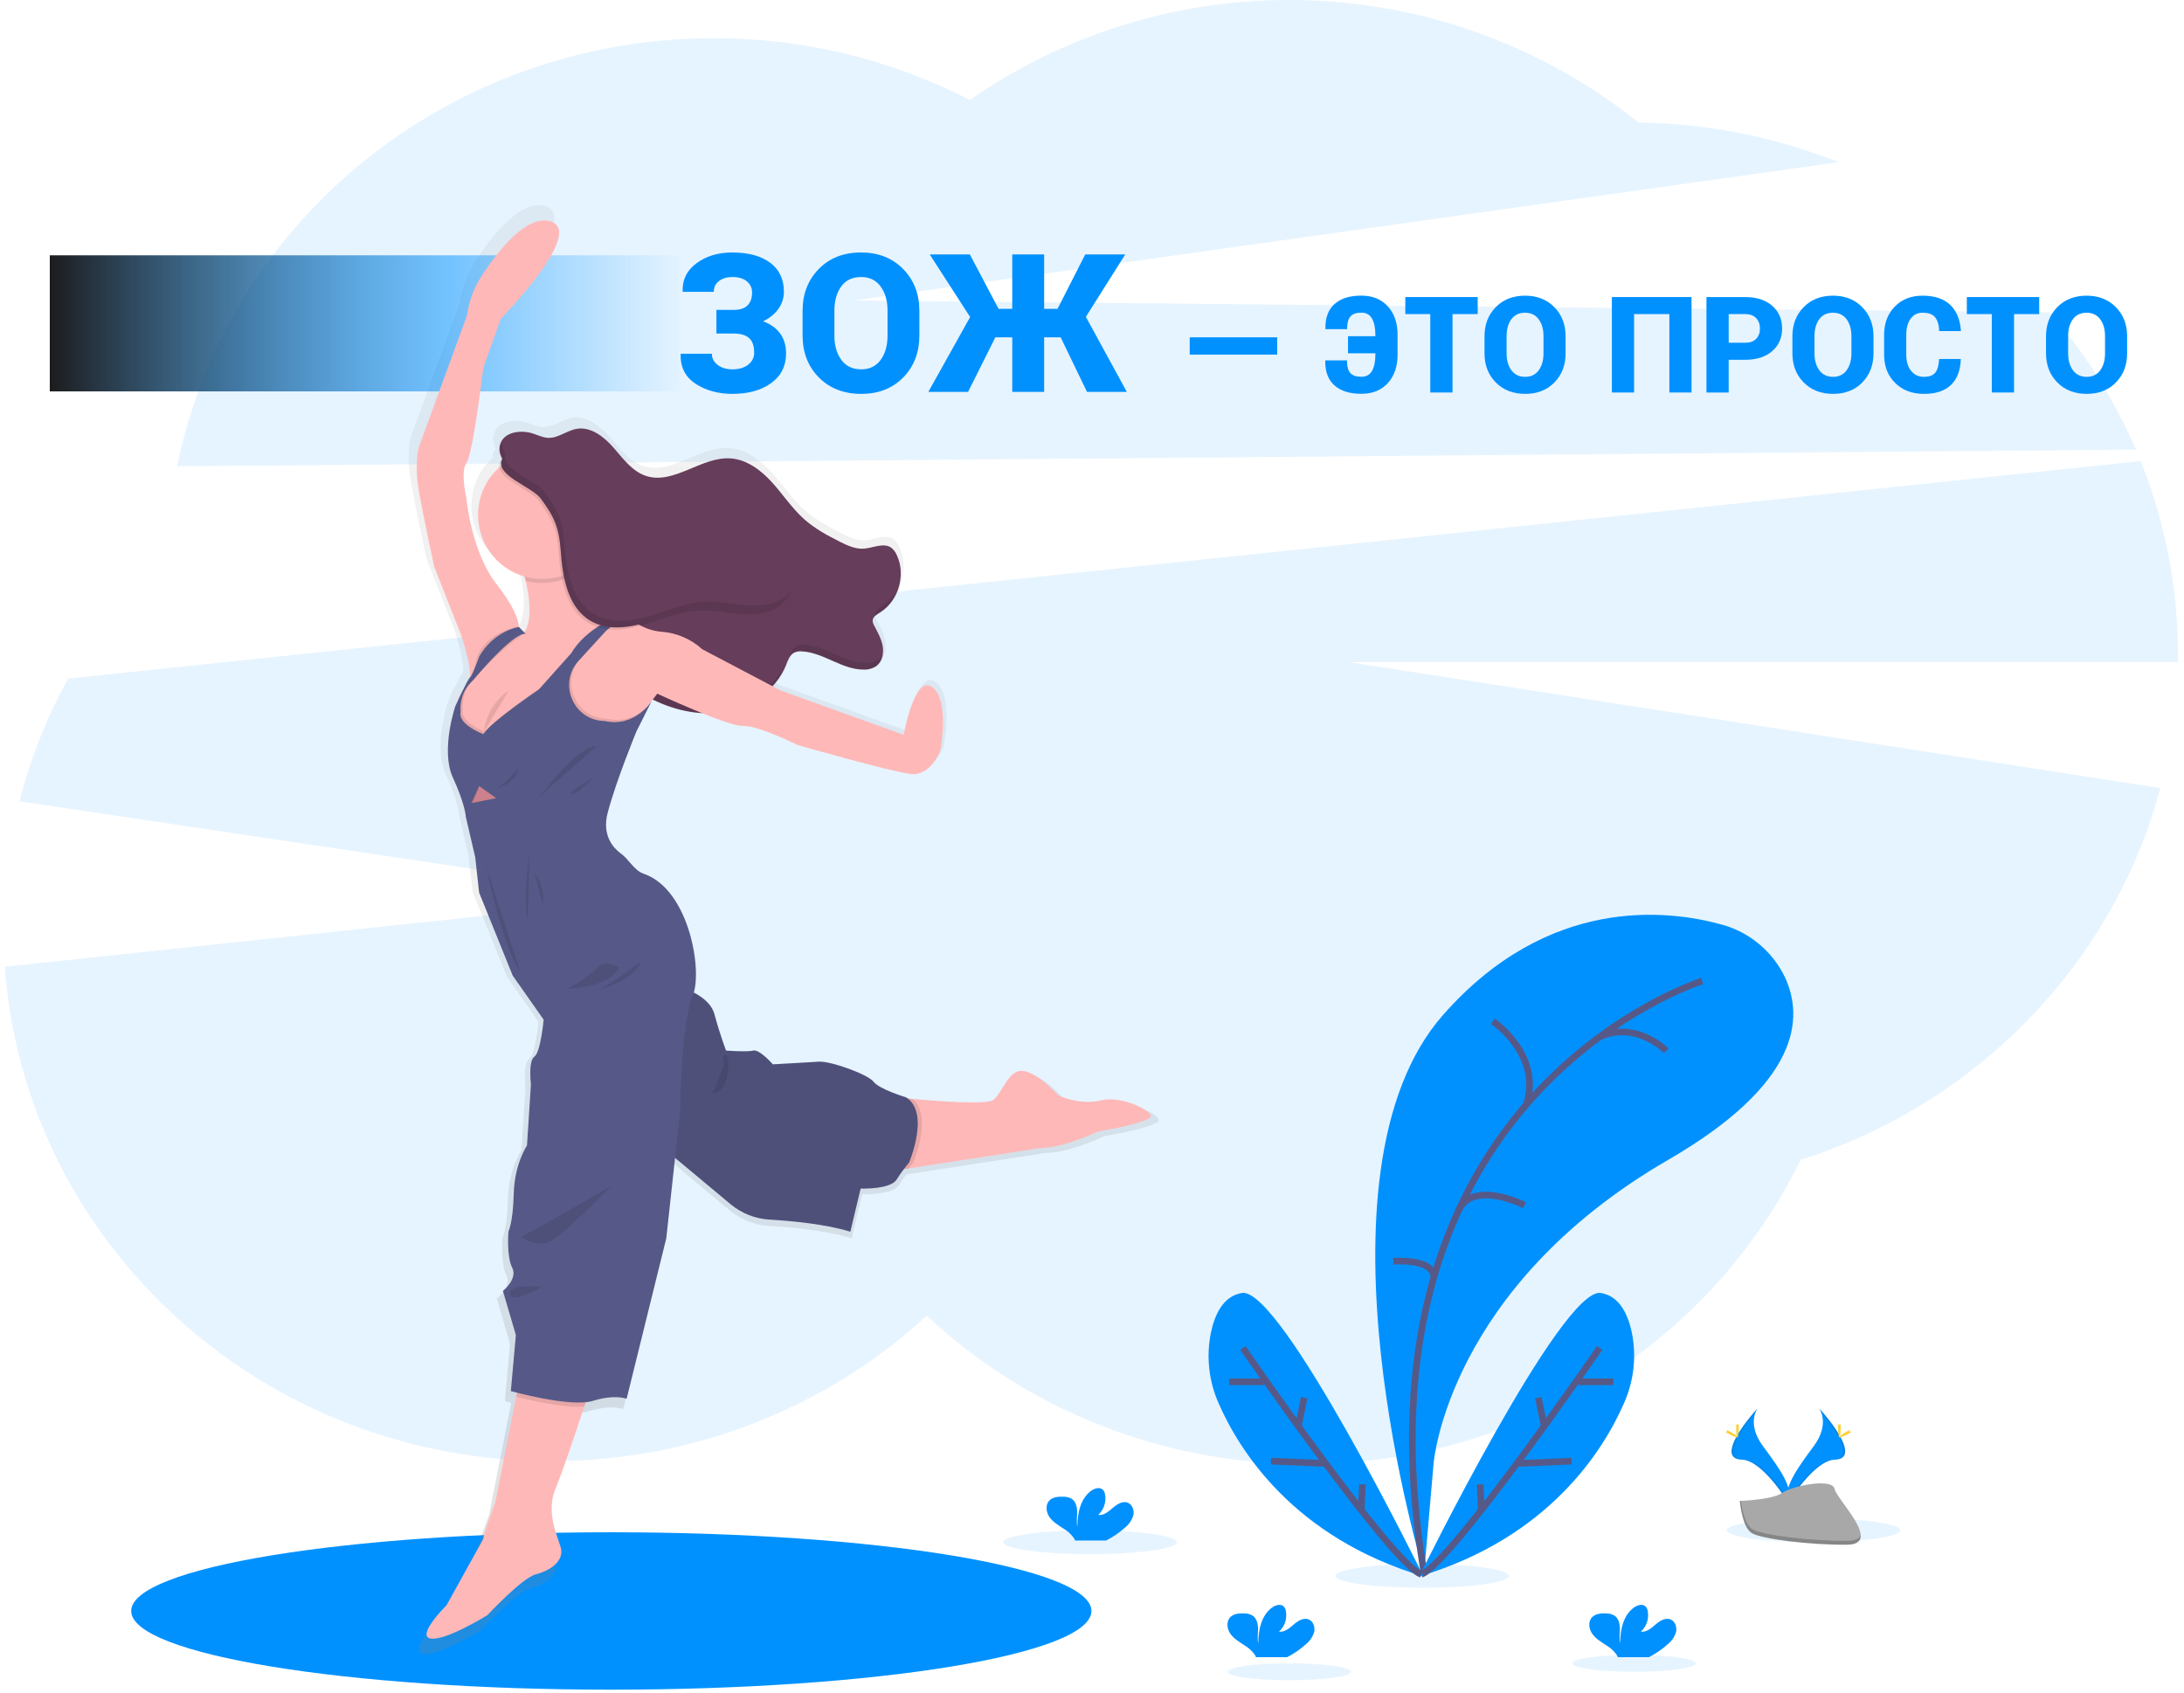 <svg width="329" height="255" viewBox="0 0 329 255" fill="none" xmlns="http://www.w3.org/2000/svg">
<path opacity="0.1" d="M321.748 67.725C318.507 60.204 314.128 53.226 308.764 47.037L128.627 45.263L276.941 24.431C267.36 20.616 257.159 18.592 246.847 18.461C217.712 -4.828 176.74 -6.214 146.097 15.052C134.172 8.921 120.953 5.735 107.545 5.761C67.52 5.761 34.167 33.48 26.686 70.242L321.748 67.725Z" fill="#0091FF"/>
<path opacity="0.1" d="M328.082 98.555C328.09 88.586 326.184 78.709 322.468 69.459L10.268 102.228C7.048 108.051 4.585 114.261 2.939 120.708L99.617 135.122L0.731 145.637C3.707 187.251 39.383 220.114 82.963 220.114C104.9 220.114 124.836 211.785 139.604 198.205C154.423 212.043 174.547 220.55 196.719 220.55C229.62 220.55 258.015 201.819 271.237 174.733C297.769 166.315 318.377 145.172 325.431 118.723L203.184 99.746H328.082C328.075 99.348 328.082 98.953 328.082 98.555Z" fill="#0091FF"/>
<path d="M92.088 254.54C132.033 254.54 164.414 249.232 164.414 242.684C164.414 236.137 132.033 230.829 92.088 230.829C52.144 230.829 19.762 236.137 19.762 242.684C19.762 249.232 52.144 254.54 92.088 254.54Z" fill="#0091FF"/>
<path d="M166.89 166.312C163.637 167.127 160.298 165.541 160.298 165.541C160.298 165.541 157.45 162.243 155.047 161.797C152.645 161.351 151.714 165.254 150.287 166.258C149.299 166.962 142.175 166.458 137.861 166.082L137.119 166.016C137.045 165.961 136.972 165.904 136.892 165.853C136.892 165.853 132.75 164.579 131.887 163.451C131.023 162.323 125.253 160.236 123.463 160.357C121.672 160.478 116.38 160.765 116.38 160.765C116.38 160.765 114.306 158.404 113.369 158.649C112.432 158.894 109.176 158.63 109.176 158.63C109.176 158.63 108.281 156.33 107.385 153.032C106.968 151.493 105.579 150.413 104.218 149.702C105.442 145.56 103.262 133.746 96.495 131.436C95.02 130.933 94.264 129.26 93.009 128.342C91.885 127.523 90.043 125.593 90.945 122.104C92.219 117.219 95.38 109.528 95.38 109.528L97.734 104.825C97.515 105.158 97.265 105.471 96.989 105.759C97.307 105.351 97.626 104.949 97.9 104.612C100.25 105.798 102.812 106.505 105.438 106.689C108.096 107.763 110.75 108.709 111.782 108.674C114.143 108.591 120.165 111.605 120.165 111.605C120.165 111.605 134.652 115.747 137.663 116.082C140.674 116.416 142.14 112.501 142.14 112.501C142.14 112.501 143.704 104.78 140.926 102.735C138.148 100.689 136.532 110.063 136.532 110.063L117.578 103.232L116.408 102.617C117.316 101.656 118.037 100.535 118.534 99.31C118.827 98.58 119.094 97.745 119.792 97.382C119.98 97.289 120.183 97.23 120.391 97.207C120.564 97.196 120.738 97.196 120.911 97.207C124.199 97.408 127.025 99.995 130.319 100.008C130.44 100.008 130.561 100.008 130.682 100.008C131.311 100.006 131.924 99.817 132.444 99.466C133.039 98.982 133.405 98.274 133.458 97.51C133.41 97.612 133.356 97.712 133.298 97.809C133.384 97.34 133.384 96.86 133.298 96.391C133.094 95.273 132.511 94.269 131.989 93.259C131.841 93.024 131.758 92.753 131.747 92.475C131.777 92.182 131.925 91.914 132.158 91.733C132.163 91.763 132.169 91.793 132.177 91.822C132.425 91.589 132.701 91.386 132.999 91.22C134.627 90.153 135.739 88.458 136.07 86.54C135.991 86.775 135.895 87.008 135.793 87.237C136.283 85.62 136.164 83.879 135.459 82.343C135.276 81.906 134.984 81.523 134.611 81.231C133.423 80.397 131.826 81.286 130.377 81.381C129.102 81.464 127.866 80.894 126.716 80.317C124.753 79.332 122.8 78.268 121.165 76.812C119.308 75.146 117.928 73.021 116.252 71.176C114.576 69.331 112.426 67.687 109.931 67.502C105.397 67.152 101.121 71.644 96.81 70.179C94.707 69.468 93.325 67.525 91.862 65.855C90.4 64.185 88.389 62.583 86.197 62.943C84.674 63.198 83.355 64.38 81.813 64.335C81.007 64.31 80.258 63.95 79.493 63.698C77.642 63.077 75.106 63.379 74.447 65.221C74.184 65.98 74.272 66.817 74.686 67.505C74.588 67.642 74.501 67.786 74.424 67.936C74.266 68.227 74.211 68.564 74.268 68.891C71.599 71.287 70.444 74.944 71.253 78.438C72.061 81.931 74.706 84.709 78.155 85.689C78.216 85.921 78.276 86.154 78.334 86.39C78.952 88.993 79.274 91.924 78.359 93.9C78.302 94.021 78.241 94.139 78.174 94.253L78.095 94.288L78.13 94.323L78.095 94.288L77.98 94.171L77.285 93.444C77.247 92.686 76.82 90.653 73.851 86.88C69.941 81.913 69.209 73.693 69.209 73.693C69.209 73.693 68.234 69.462 69.209 68.241C70.183 67.021 71.815 53.585 71.815 53.585L74.51 46.021C74.51 46.021 87.615 32.671 82.157 31.046C78.452 29.941 74.032 35.637 71.579 39.403C70.374 41.253 69.595 43.346 69.298 45.534L61.89 65.801C61.89 65.801 61.157 68.245 61.89 72.476C62.623 76.707 64.251 84.198 64.251 84.198L68.393 94.696C68.393 94.696 69.919 99.23 69.785 101.199C69.604 101.317 68.966 102.579 68.415 103.726L68.01 104.363L67.982 104.621C67.711 105.198 67.523 105.612 67.523 105.612C67.523 105.612 65.216 112.421 67.144 116.598C69.072 120.775 69.148 122.712 69.148 122.712L70.585 128.9L71.184 134.316L76.352 147.096L81.112 153.892C81.112 153.892 80.666 158.898 79.688 159.589C78.71 160.28 79.159 163.862 79.159 163.862L78.547 173.261C78.547 173.261 76.635 176.071 76.514 180.627C76.393 185.184 75.699 186.49 75.699 186.49C75.699 186.49 75.38 190.313 76.269 192.066C77.158 193.818 74.845 195.647 74.845 195.647L76.83 202.462L76.056 211.09C76.056 211.09 76.416 211.189 77.011 211.339L76.89 211.957L73.653 228.302C73.653 228.302 71.904 232.782 71.824 233.836L66.166 244.054C66.166 244.054 61.444 248.735 63.684 249.181C65.924 249.627 72.436 245.6 72.436 245.6C72.436 245.6 77.808 239.82 79.924 239.294C82.039 238.769 84.384 237.255 83.709 235.06C83.033 232.865 81.478 229.525 82.976 225.982C83.932 223.752 85.965 217.698 87.36 213.474C87.437 213.241 87.51 213.018 87.583 212.801C87.952 212.768 88.317 212.699 88.673 212.594C92.092 211.536 93.882 212.276 93.882 212.276L99.987 187.573L101.328 175.179L109.877 182.31C111.568 183.72 113.668 184.55 115.867 184.677C119.235 184.874 124.489 185.362 128.293 186.538L129.886 179.904C129.886 179.904 134.442 180.07 135.42 178.521C135.819 177.884 136.211 177.342 136.532 176.928L137.271 176.813L157.437 173.694C161.181 173.694 166.31 171.168 166.31 171.168L169.445 170.559C169.445 170.559 174.123 169.622 174.543 168.848C174.964 168.074 170.15 165.503 166.89 166.312Z" fill="url(#paint0_linear)"/>
<path d="M75.386 66.817C76.024 65.02 78.515 64.718 80.328 65.326C81.074 65.575 81.81 65.928 82.597 65.963C84.107 66.008 85.397 64.848 86.888 64.603C89.033 64.246 90.999 65.814 92.429 67.448C93.86 69.083 95.217 70.985 97.275 71.683C101.491 73.103 105.677 68.719 110.113 69.06C112.547 69.248 114.65 70.851 116.291 72.657C117.931 74.464 119.282 76.541 121.098 78.173C122.692 79.606 124.603 80.648 126.531 81.614C127.656 82.178 128.857 82.735 130.112 82.653C131.533 82.56 133.094 81.697 134.254 82.506C134.619 82.792 134.904 83.167 135.083 83.596C136.51 86.565 135.36 90.519 132.565 92.265C132.078 92.568 131.485 92.902 131.457 93.485C131.466 93.758 131.547 94.023 131.692 94.253C132.202 95.241 132.776 96.226 132.967 97.318C133.158 98.411 132.9 99.67 132.011 100.333C131.431 100.719 130.741 100.907 130.045 100.871C126.821 100.855 124.055 98.322 120.837 98.128C120.425 98.081 120.008 98.144 119.63 98.312C118.948 98.666 118.674 99.485 118.397 100.199C116.905 103.923 113.203 106.514 109.252 107.224C105.301 107.935 101.175 106.934 97.639 105.035C97.38 104.912 97.142 104.748 96.934 104.551C96.639 104.192 96.431 103.77 96.326 103.318C95.243 99.893 93.777 96.308 90.776 94.33C88.829 93.055 86.188 92.338 85.305 90.188C84.751 88.827 85.098 87.282 84.958 85.816C84.676 83.252 82.951 81.075 80.519 80.215C79.997 80.04 79.423 79.915 79.041 79.517C78.731 79.126 78.532 78.658 78.468 78.163C77.993 76.006 77.677 73.728 77.015 71.622C76.508 69.972 74.708 68.707 75.386 66.817Z" fill="#663D5B"/>
<g opacity="0.1">
<path d="M132.384 99.342C131.802 99.722 131.113 99.907 130.418 99.867C127.197 99.867 124.431 97.318 121.213 97.127C120.802 97.079 120.385 97.142 120.006 97.309C119.321 97.662 119.05 98.481 118.773 99.195C117.281 102.923 113.576 105.513 109.625 106.224C105.674 106.934 101.548 105.934 98.015 104.035C97.756 103.911 97.519 103.747 97.311 103.551C97.016 103.192 96.808 102.77 96.702 102.318C95.619 98.889 94.153 95.308 91.152 93.326C89.202 92.036 86.56 91.338 85.681 89.184C85.123 87.82 85.471 86.275 85.334 84.813C85.053 82.247 83.326 80.07 80.892 79.211C80.37 79.036 79.796 78.909 79.414 78.514C79.103 78.122 78.906 77.652 78.844 77.156C78.365 75.002 78.053 72.721 77.391 70.618C76.945 69.21 75.539 68.069 75.609 66.566C75.568 66.645 75.532 66.727 75.501 66.811C74.819 68.7 76.623 69.965 77.136 71.59C77.798 73.693 78.111 75.974 78.589 78.128C78.651 78.624 78.848 79.094 79.159 79.485C79.541 79.88 80.115 80.008 80.637 80.183C83.072 81.042 84.799 83.221 85.079 85.788C85.216 87.25 84.868 88.795 85.426 90.159C86.305 92.323 88.947 93.027 90.897 94.301C93.892 96.286 95.357 99.864 96.447 103.292C96.553 103.745 96.761 104.167 97.056 104.526C97.264 104.722 97.501 104.886 97.76 105.01C101.293 106.922 105.407 107.906 109.37 107.199C113.334 106.491 117.017 103.898 118.518 100.17C118.804 99.456 119.069 98.638 119.751 98.284C120.13 98.117 120.547 98.054 120.958 98.102C124.176 98.297 126.942 100.83 130.163 100.842C130.859 100.879 131.548 100.691 132.129 100.307C132.711 99.835 133.071 99.143 133.123 98.395C132.962 98.769 132.708 99.095 132.384 99.342Z" fill="black"/>
<path d="M132.938 91.265C132.451 91.583 131.855 91.902 131.826 92.485C131.824 92.602 131.842 92.719 131.88 92.829C132.123 92.6 132.392 92.402 132.683 92.24C134.277 91.196 135.365 89.538 135.688 87.661C135.217 89.145 134.245 90.419 132.938 91.265Z" fill="black"/>
</g>
<path d="M83.725 224.128C82.249 227.595 83.766 230.857 84.442 233.011C85.117 235.165 82.81 236.634 80.739 237.153C78.668 237.673 73.411 243.325 73.411 243.325C73.411 243.325 67.039 247.266 64.847 246.83C62.654 246.393 67.275 241.811 67.275 241.811L72.812 231.813C72.892 230.781 74.603 226.397 74.603 226.397L77.77 210.402L78.19 208.277L89.418 207.598C89.418 207.598 88.829 209.421 88.016 211.884C86.65 216.026 84.649 221.965 83.725 224.128Z" fill="#FFB8B8"/>
<path d="M173.336 168.22C172.938 168.979 168.359 169.893 168.359 169.893L165.291 170.489C165.291 170.489 160.272 172.961 156.608 172.961L136.873 176.017L134.226 176.428V165.232C134.226 165.232 135.557 165.372 137.444 165.55C141.659 165.92 148.633 166.411 149.599 165.722C150.994 164.728 151.909 160.905 154.257 161.345C156.605 161.784 159.396 165.009 159.396 165.009C159.396 165.009 162.662 166.56 165.848 165.764C169.034 164.967 173.734 167.462 173.336 168.22Z" fill="#FFB8B8"/>
<path opacity="0.1" d="M137.571 175.15C137.571 175.15 137.287 175.469 136.873 176.014L134.226 176.425V165.232C134.226 165.232 135.557 165.372 137.444 165.55C140.611 168.051 137.571 175.15 137.571 175.15Z" fill="black"/>
<path d="M99.458 172.563L110.058 181.408C111.714 182.788 113.769 183.6 115.921 183.724C119.215 183.919 124.358 184.393 128.092 185.547L129.647 179.053C129.647 179.053 134.108 179.213 135.063 177.699C135.625 176.806 136.25 175.954 136.934 175.15C136.934 175.15 140.161 167.625 136.497 165.315C136.497 165.315 132.435 164.078 131.597 162.963C130.759 161.848 125.107 159.818 123.354 159.936C121.602 160.054 116.424 160.335 116.424 160.335C116.424 160.335 114.392 158.025 113.477 158.264C112.563 158.503 109.373 158.264 109.373 158.264C109.373 158.264 108.497 156.011 107.621 152.783C106.745 149.556 101.529 148.402 101.529 148.402L99.458 172.563Z" fill="#565987"/>
<path opacity="0.1" d="M99.458 172.563L110.058 181.408C111.714 182.788 113.769 183.6 115.921 183.724C119.215 183.919 124.358 184.393 128.092 185.547L129.647 179.053C129.647 179.053 134.108 179.213 135.063 177.699C135.625 176.806 136.25 175.954 136.934 175.15C136.934 175.15 140.161 167.625 136.497 165.315C136.497 165.315 132.435 164.078 131.597 162.963C130.759 161.848 125.107 159.818 123.354 159.936C121.602 160.054 116.424 160.335 116.424 160.335C116.424 160.335 114.392 158.025 113.477 158.264C112.563 158.503 109.373 158.264 109.373 158.264C109.373 158.264 108.497 156.011 107.621 152.783C106.745 149.556 101.529 148.402 101.529 148.402L99.458 172.563Z" fill="black"/>
<path d="M94.717 93.266L93.544 93.485H93.471L93.299 93.517L91.292 93.89L90.674 94.623L90.648 94.648L88.663 97L86.99 98.641L86.975 98.66L85.56 100.036L83.167 102.416L82.766 103.407L81.893 105.602L81.666 106.16L79.277 108.709L77.751 111.975L74.182 114.046L70.343 112.054L68.59 109.506L68.989 105.854L69.068 105.125L70.238 103.248L71.299 101.54L73.37 98.593L77.352 95.885L78.066 95.697L78.866 95.486C78.927 95.399 78.983 95.309 79.035 95.216C79.102 95.103 79.163 94.988 79.216 94.868C80.112 92.937 79.796 90.067 79.191 87.521C78.727 85.617 78.112 83.752 77.352 81.945L87.867 80.432C87.867 80.432 87.765 82.471 87.765 85.651C87.765 86.447 87.765 87.311 87.787 88.235C87.838 91.102 90.502 92.345 92.512 92.874C93.03 93.012 93.555 93.118 94.086 93.192C94.475 93.253 94.717 93.266 94.717 93.266Z" fill="#FFB8B8"/>
<path fill-rule="evenodd" clip-rule="evenodd" d="M116.167 57.714C114.669 58.795 112.721 59.335 110.323 59.335C108.19 59.335 106.346 58.828 104.791 57.814C103.236 56.799 102.483 55.321 102.53 53.377L102.559 53.292H107.237C107.237 53.965 107.526 54.524 108.104 54.97C108.683 55.415 109.422 55.638 110.323 55.638C111.328 55.638 112.126 55.401 112.719 54.927C113.311 54.453 113.608 53.856 113.608 53.135C113.608 52.121 113.354 51.386 112.847 50.931C112.34 50.476 111.574 50.249 110.55 50.249H107.92V46.679H110.55C111.479 46.679 112.169 46.452 112.619 45.997C113.07 45.542 113.295 44.892 113.295 44.049C113.295 43.395 113.039 42.845 112.527 42.399C112.015 41.954 111.28 41.731 110.323 41.731C109.507 41.731 108.837 41.932 108.311 42.335C107.784 42.738 107.521 43.281 107.521 43.963H102.857L102.829 43.878C102.772 42.134 103.473 40.724 104.933 39.648C106.393 38.572 108.19 38.034 110.323 38.034C112.721 38.034 114.615 38.546 116.004 39.569C117.392 40.593 118.087 42.053 118.087 43.949C118.087 44.897 117.807 45.762 117.248 46.544C116.689 47.327 115.921 47.945 114.944 48.4C116.063 48.808 116.921 49.419 117.518 50.234C118.115 51.05 118.414 52.05 118.414 53.235C118.414 55.14 117.665 56.633 116.167 57.714ZM136.068 56.854C134.452 58.508 132.34 59.335 129.733 59.335C127.107 59.335 124.979 58.508 123.348 56.854C121.718 55.2 120.902 53.097 120.902 50.547V46.822C120.902 44.281 121.715 42.181 123.341 40.522C124.967 38.863 127.088 38.034 129.705 38.034C132.302 38.034 134.416 38.863 136.047 40.522C137.677 42.181 138.493 44.281 138.493 46.822V50.547C138.493 53.097 137.684 55.2 136.068 56.854ZM129.733 55.638C128.434 55.638 127.437 55.164 126.74 54.216C126.043 53.268 125.695 52.045 125.695 50.547V46.793C125.695 45.305 126.038 44.089 126.726 43.146C127.413 42.203 128.406 41.731 129.705 41.731C130.975 41.731 131.958 42.205 132.655 43.153C133.352 44.101 133.7 45.314 133.7 46.793V50.547C133.7 52.045 133.354 53.268 132.662 54.216C131.97 55.164 130.994 55.638 129.733 55.638ZM152.485 50.818H149.94L145.83 59.037H139.843L146.143 47.76L140.057 38.332H146.1L150.423 46.523H152.485V38.332H157.291V46.523H159.311L163.477 38.332H169.506L163.577 47.732L169.748 59.037H163.747L159.78 50.818H157.291V59.037H152.485V50.818Z" fill="#0091FF"/>
<path d="M192.396 53.42V50.813H179.219V53.42H192.396Z" fill="#0091FF"/>
<path d="M205.071 59.325C206.757 59.325 208.088 58.786 209.066 57.706C210.043 56.626 210.532 55.201 210.532 53.43V50.428C210.532 48.664 210.043 47.24 209.066 46.157C208.088 45.074 206.757 44.533 205.071 44.533C203.32 44.533 201.972 44.957 201.028 45.806C200.083 46.656 199.627 47.897 199.66 49.529L199.68 49.589H202.929C202.929 48.7 203.095 48.063 203.427 47.678C203.76 47.293 204.308 47.1 205.071 47.1C205.802 47.1 206.337 47.396 206.676 47.989C207.015 48.581 207.185 49.394 207.185 50.428V50.645H203.067V53.223H207.185V53.45C207.185 54.49 207.015 55.301 206.676 55.884C206.337 56.467 205.802 56.758 205.071 56.758C204.301 56.758 203.748 56.569 203.412 56.19C203.077 55.812 202.909 55.178 202.909 54.289H199.66L199.64 54.348C199.607 55.974 200.066 57.211 201.018 58.056C201.969 58.902 203.32 59.325 205.071 59.325Z" fill="#0091FF"/>
<path d="M218.808 59.128V47.317H222.6V44.75H211.698V47.317H215.46V59.128H218.808Z" fill="#0091FF"/>
<path fill-rule="evenodd" clip-rule="evenodd" d="M234.158 57.612C233.036 58.761 231.569 59.335 229.759 59.335C227.935 59.335 226.457 58.761 225.325 57.612C224.193 56.463 223.627 55.004 223.627 53.233V50.645C223.627 48.881 224.191 47.423 225.32 46.271C226.449 45.119 227.922 44.542 229.739 44.542C231.543 44.542 233.011 45.119 234.143 46.271C235.276 47.423 235.842 48.881 235.842 50.645V53.233C235.842 55.004 235.281 56.463 234.158 57.612ZM227.68 55.78C228.164 56.439 228.857 56.768 229.759 56.768C230.635 56.768 231.313 56.439 231.793 55.78C232.274 55.122 232.514 54.273 232.514 53.233V50.626C232.514 49.599 232.272 48.756 231.788 48.097C231.304 47.439 230.621 47.11 229.739 47.11C228.837 47.11 228.148 47.438 227.67 48.093C227.193 48.748 226.954 49.592 226.954 50.626V53.233C226.954 54.273 227.196 55.122 227.68 55.78Z" fill="#0091FF"/>
<path d="M246.161 59.128V47.317H251.474V59.128H254.812V44.75H242.814V59.128H246.161Z" fill="#0091FF"/>
<path fill-rule="evenodd" clip-rule="evenodd" d="M260.411 54.2V59.128H257.063V44.75H262.899C264.605 44.75 265.957 45.186 266.958 46.058C267.959 46.931 268.459 48.071 268.459 49.48C268.459 50.895 267.959 52.036 266.958 52.902C265.957 53.767 264.605 54.2 262.899 54.2H260.411ZM260.411 51.633H262.899C263.624 51.633 264.175 51.434 264.553 51.035C264.932 50.637 265.121 50.125 265.121 49.5C265.121 48.861 264.932 48.338 264.553 47.93C264.175 47.522 263.624 47.317 262.899 47.317H260.411V51.633Z" fill="#0091FF"/>
<path fill-rule="evenodd" clip-rule="evenodd" d="M280.541 57.612C279.419 58.761 277.952 59.335 276.142 59.335C274.318 59.335 272.84 58.761 271.708 57.612C270.576 56.463 270.009 55.004 270.009 53.233V50.645C270.009 48.881 270.574 47.423 271.703 46.271C272.832 45.119 274.305 44.542 276.122 44.542C277.926 44.542 279.394 45.119 280.526 46.271C281.659 47.423 282.225 48.881 282.225 50.645V53.233C282.225 55.004 281.664 56.463 280.541 57.612ZM274.063 55.78C274.547 56.439 275.24 56.768 276.142 56.768C277.017 56.768 277.696 56.439 278.176 55.78C278.657 55.122 278.897 54.273 278.897 53.233V50.626C278.897 49.599 278.655 48.756 278.171 48.097C277.687 47.439 277.004 47.11 276.122 47.11C275.22 47.11 274.531 47.438 274.053 48.093C273.576 48.748 273.337 49.592 273.337 50.626V53.233C273.337 54.273 273.579 55.122 274.063 55.78Z" fill="#0091FF"/>
<path d="M289.829 59.335C291.6 59.335 292.951 58.891 293.882 58.002C294.814 57.113 295.313 55.826 295.378 54.141L295.359 54.082H292.11C292.064 55.017 291.873 55.698 291.537 56.126C291.201 56.554 290.632 56.768 289.829 56.768C288.999 56.768 288.347 56.462 287.873 55.849C287.399 55.237 287.162 54.434 287.162 53.44V50.418C287.162 49.431 287.38 48.632 287.814 48.023C288.249 47.414 288.844 47.11 289.601 47.11C290.497 47.11 291.13 47.337 291.502 47.791C291.874 48.246 292.083 48.94 292.129 49.875H295.378L295.398 49.816C295.273 48.13 294.73 46.83 293.769 45.915C292.808 45 291.418 44.542 289.601 44.542C287.89 44.542 286.499 45.091 285.429 46.187C284.359 47.283 283.825 48.7 283.825 50.438V53.44C283.825 55.184 284.381 56.603 285.493 57.696C286.606 58.789 288.051 59.335 289.829 59.335Z" fill="#0091FF"/>
<path d="M303.397 59.128V47.317H307.189V44.75H296.287V47.317H300.049V59.128H303.397Z" fill="#0091FF"/>
<path fill-rule="evenodd" clip-rule="evenodd" d="M318.748 57.612C317.625 58.761 316.159 59.335 314.348 59.335C312.525 59.335 311.047 58.761 309.914 57.612C308.782 56.463 308.216 55.004 308.216 53.233V50.645C308.216 48.881 308.78 47.423 309.909 46.271C311.038 45.119 312.511 44.542 314.328 44.542C316.132 44.542 317.6 45.119 318.733 46.271C319.865 47.423 320.431 48.881 320.431 50.645V53.233C320.431 55.004 319.87 56.463 318.748 57.612ZM312.27 55.78C312.753 56.439 313.446 56.768 314.348 56.768C315.224 56.768 315.902 56.439 316.382 55.78C316.863 55.122 317.103 54.273 317.103 53.233V50.626C317.103 49.599 316.861 48.756 316.378 48.097C315.894 47.439 315.211 47.11 314.328 47.11C313.427 47.11 312.737 47.438 312.26 48.093C311.782 48.748 311.544 49.592 311.544 50.626V53.233C311.544 54.273 311.786 55.122 312.27 55.78Z" fill="#0091FF"/>
<path fill-rule="evenodd" clip-rule="evenodd" d="M7.5 38.461H102.5V58.961H7.5V38.461Z" fill="url(#paint1_linear)"/>
<path d="M78.149 94.769C78.149 94.769 78.627 92.858 74.803 87.999C70.98 83.14 70.263 75.095 70.263 75.095C70.263 75.095 69.307 70.953 70.263 69.758C71.219 68.563 72.812 55.42 72.812 55.42L75.441 48.012C75.441 48.012 88.265 34.949 82.928 33.356C79.302 32.273 74.963 37.852 72.576 41.535C71.397 43.345 70.636 45.394 70.346 47.535L63.094 67.368C63.094 67.368 62.377 69.758 63.094 73.9C63.811 78.042 65.404 85.37 65.404 85.37L69.466 95.655C69.466 95.655 71.605 102.059 70.496 102.84L72.971 99.179L78.149 94.769Z" fill="#FFB8B8"/>
<path d="M141.633 113.1C141.633 113.1 140.2 116.923 137.252 116.604C134.305 116.286 120.127 112.223 120.127 112.223C120.127 112.223 114.232 109.276 111.922 109.356C109.612 109.435 99.018 104.497 99.018 104.497C99.018 104.497 98.273 105.478 97.441 106.511C96.536 107.642 95.529 108.836 95.275 108.878C94.797 108.958 87.389 109.993 87.389 109.993L82.371 107.683L81.893 105.602L81.666 104.647L82.778 103.407L84.241 101.779L86.984 98.65L87 98.631L90.661 94.652L90.686 94.626L93.031 93.67L93.484 93.486H93.557C93.838 93.438 94.915 93.339 96.358 94.155C97.363 94.724 98.479 95.069 99.63 95.168C101.921 95.331 104.09 96.26 105.789 97.806L117.578 104.009L136.137 110.7C136.137 110.7 137.73 101.54 140.439 103.531C143.147 105.523 141.633 113.1 141.633 113.1Z" fill="#FFB8B8"/>
<path opacity="0.1" d="M97.441 106.511C96.536 107.642 95.529 108.836 95.275 108.878C94.797 108.958 87.389 109.993 87.389 109.993L82.371 107.683L81.893 105.602L81.666 106.16L79.277 108.709L77.751 111.975L74.182 114.046L70.343 112.054L68.59 109.506L68.989 105.854C69.189 105.421 69.737 104.242 70.238 103.248C70.474 102.7 70.771 102.181 71.123 101.699C71.442 101.489 71.776 99.23 71.776 99.23C73.223 95.059 78.069 94.419 78.069 94.419L78.843 95.145L79.181 95.496C79.044 95.474 79.207 95.177 79.031 95.225C78.751 95.305 78.627 95.728 78.267 95.961C76.307 97.236 73.245 100.208 72.035 101.62C71.742 101.961 71.439 102.295 71.13 102.62C69.38 104.471 69.702 106.925 69.702 106.925C69.266 108.836 73.127 110.27 73.127 110.27C74.204 108.48 81.491 103.541 81.491 103.541L86.398 98.045C87.902 95.426 90.859 93.696 92.509 92.886C93.239 92.53 93.716 92.351 93.716 92.351L95.552 93.135C95.067 93.005 94.554 93.027 94.083 93.199C93.812 93.282 93.549 93.389 93.296 93.517C93.2 93.565 93.105 93.616 93.016 93.67C92.514 93.962 92.042 94.302 91.607 94.687L87.484 99.189C84.333 102.627 86.707 108.186 91.368 108.266H91.41C94.258 108.922 96.3 107.603 97.441 106.511Z" fill="black"/>
<path opacity="0.1" d="M89.418 207.608C89.418 207.608 88.829 209.43 88.016 211.893C84.9 212.126 79.755 210.921 77.77 210.412L78.19 208.286L89.418 207.608Z" fill="black"/>
<path d="M79.184 95.496L78.165 94.451C78.165 94.451 74.485 94.954 72.2 98.886C72.2 98.886 71.133 101.833 70.805 102.044C70.477 102.254 68.59 106.374 68.59 106.374C68.59 106.374 66.335 113.036 68.218 117.127C70.101 121.218 70.183 123.101 70.183 123.101L71.592 129.155L72.175 134.463L77.234 146.969L81.893 153.605C81.893 153.605 81.456 158.503 80.5 159.181C79.544 159.86 79.981 163.361 79.981 163.361L79.385 172.563C79.385 172.563 77.512 175.31 77.394 179.77C77.276 184.231 76.597 185.505 76.597 185.505C76.597 185.505 76.279 189.249 77.155 190.963C78.031 192.677 75.759 194.468 75.759 194.468L77.712 201.118L76.954 209.561C76.954 209.561 85.955 212.072 89.3 211.036C92.646 210.001 94.398 210.717 94.398 210.717L100.372 186.531L102.443 167.535C102.443 167.535 102.565 154.074 104.355 149.97C105.891 146.465 103.877 133.979 96.96 131.621C95.517 131.13 94.784 129.492 93.551 128.594C92.448 127.794 90.648 125.905 91.531 122.489C92.767 117.71 95.874 110.184 95.874 110.184L98.174 105.602C98.174 105.602 95.673 109.649 91.094 108.613H91.053C86.391 108.531 84.018 102.971 87.169 99.536L91.292 95.031C91.292 95.031 93.564 92.937 95.236 93.466L93.404 92.683C93.404 92.683 88.246 94.594 86.076 98.376L81.169 103.872C81.169 103.872 73.889 108.789 72.812 110.592C72.812 110.592 68.95 109.158 69.387 107.247C69.387 107.247 69.068 104.79 70.814 102.939C71.133 102.62 71.426 102.282 71.719 101.942C73.29 100.106 77.633 95.238 79.184 95.496Z" fill="#565987"/>
<path opacity="0.1" d="M79.783 128.314C79.783 128.314 78.627 136.719 79.503 138.43L79.783 128.314Z" fill="black"/>
<path opacity="0.1" d="M80.538 131.579L81.775 136.4C81.775 136.4 82.211 133.453 80.538 131.579Z" fill="black"/>
<path opacity="0.1" d="M73.21 130.455C73.21 130.455 75.68 142.721 78.388 146.427L73.21 130.455Z" fill="black"/>
<path opacity="0.1" d="M90.616 145.242C90.616 145.242 86.395 149.224 84.76 148.934C84.76 148.934 91.254 149.215 93.283 145.79C93.283 145.799 91.971 144.843 90.616 145.242Z" fill="black"/>
<path opacity="0.1" d="M96.469 144.923C96.469 144.923 91.053 148.864 89.979 149.224C89.979 149.224 95.832 147.552 96.469 144.923Z" fill="black"/>
<path opacity="0.1" d="M78.149 115.648C78.149 115.648 75.441 119.115 74.087 118.717C74.087 118.717 77.394 118.835 78.149 115.648Z" fill="black"/>
<path opacity="0.1" d="M81.217 120.109C81.217 120.109 87.112 112.105 89.9 112.424C89.9 112.424 83.209 118.239 81.217 120.109Z" fill="black"/>
<path opacity="0.1" d="M89.38 117.197C89.38 117.197 85.636 119.074 86.035 119.622C86.433 120.17 89.38 117.197 89.38 117.197Z" fill="black"/>
<path opacity="0.1" d="M92.088 178.655C92.088 178.655 79.583 185.945 78.429 186.302C78.429 186.302 80.58 187.936 82.609 187.14C84.639 186.343 92.088 178.655 92.088 178.655Z" fill="black"/>
<path opacity="0.1" d="M81.615 193.831C81.615 193.831 76.597 193.311 76.795 194.946C76.992 196.58 81.615 193.831 81.615 193.831Z" fill="black"/>
<path opacity="0.1" d="M87.867 80.432C87.867 80.432 87.765 82.471 87.765 85.651C85.371 87.612 82.183 88.306 79.191 87.518C78.727 85.613 78.112 83.749 77.352 81.942L87.867 80.432Z" fill="black"/>
<path d="M81.654 87.215C86.977 87.215 91.292 82.9 91.292 77.577C91.292 72.254 86.977 67.939 81.654 67.939C76.331 67.939 72.016 72.254 72.016 77.577C72.016 82.9 76.331 87.215 81.654 87.215Z" fill="#FFB8B8"/>
<path opacity="0.1" d="M84.18 83.459C84.451 87.4 85.279 91.908 88.701 93.89C91.174 95.321 94.29 94.945 97.027 94.129C99.764 93.313 102.443 92.096 105.292 91.959C107.481 91.854 109.644 92.393 111.827 92.53C114.009 92.667 116.399 92.326 117.957 90.79C120.187 88.604 119.779 84.631 117.667 82.334C115.555 80.037 112.25 79.202 109.122 79.288C105.298 79.393 101.029 80.562 98.005 78.243C95.975 76.682 95.208 73.973 93.5 72.065C90.648 68.879 78.037 64.278 75.367 69.471C74.115 71.902 79.806 73.639 81.125 75.397C83.209 78.173 83.932 79.82 84.18 83.459Z" fill="black"/>
<path d="M84.477 83.118C84.751 87.062 85.576 91.571 88.998 93.549C91.47 94.98 94.586 94.604 97.323 93.791C100.06 92.979 102.74 91.759 105.591 91.622C107.777 91.516 109.941 92.052 112.126 92.192C114.312 92.332 116.695 91.988 118.253 90.452C120.484 88.263 120.076 84.293 117.963 81.996C115.851 79.699 112.547 78.864 109.421 78.95C105.598 79.052 101.325 80.225 98.301 77.902C96.272 76.341 95.504 73.636 93.796 71.724C90.945 68.538 78.334 63.94 75.664 69.134C74.412 71.561 80.102 73.298 81.424 75.06C83.505 77.832 84.228 79.476 84.477 83.118Z" fill="#663D5B"/>
<path opacity="0.1" d="M72.885 110.267C73.184 107.723 74.565 105.431 76.674 103.978L72.885 110.267Z" fill="black"/>
<path opacity="0.1" d="M109.023 160.175C108.993 160.488 108.917 160.794 108.797 161.083C108.379 162.334 107.877 163.555 107.293 164.738C108.143 164.665 108.844 163.995 109.204 163.224C109.519 162.431 109.693 161.589 109.717 160.736C109.749 160.47 109.756 160.201 109.74 159.933C109.717 159.685 109.558 158.735 109.147 158.904C108.816 159.044 109.029 159.924 109.023 160.175Z" fill="black"/>
<path opacity="0.1" d="M118.827 89.455C117.266 90.991 114.882 91.335 112.697 91.195C110.511 91.054 108.338 90.519 106.162 90.627C103.294 90.764 100.637 91.982 97.897 92.797C95.157 93.613 92.044 93.989 89.568 92.558C86.149 90.576 85.321 86.068 85.05 82.127C84.802 78.488 84.075 76.841 81.995 74.066C80.736 72.387 75.511 70.73 76.11 68.474C75.937 68.677 75.787 68.9 75.664 69.137C74.412 71.565 80.102 73.301 81.424 75.063C83.505 77.835 84.228 79.485 84.477 83.121C84.751 87.065 85.576 91.574 88.998 93.552C91.47 94.983 94.586 94.607 97.323 93.794C100.06 92.982 102.74 91.762 105.591 91.625C107.777 91.52 109.941 92.055 112.126 92.195C114.312 92.335 116.695 91.991 118.253 90.455C118.696 90.016 119.048 89.495 119.289 88.92C119.149 89.11 118.994 89.289 118.827 89.455Z" fill="black"/>
<path d="M72.194 118.427L71.025 120.976L74.743 120.233L72.194 118.427Z" fill="#CC818C"/>
<path opacity="0.1" d="M72.194 118.427L71.232 120.976H71.025L72.194 118.427Z" fill="black"/>
<path opacity="0.1" d="M164.204 234.12C171.419 234.12 177.267 233.317 177.267 232.326C177.267 231.335 171.419 230.532 164.204 230.532C156.99 230.532 151.141 231.335 151.141 232.326C151.141 233.317 156.99 234.12 164.204 234.12Z" fill="#0091FF"/>
<path opacity="0.1" d="M214.243 239.192C221.458 239.192 227.306 238.389 227.306 237.398C227.306 236.408 221.458 235.605 214.243 235.605C207.028 235.605 201.18 236.408 201.18 237.398C201.18 238.389 207.028 239.192 214.243 239.192Z" fill="#0091FF"/>
<path opacity="0.1" d="M273.184 232.326C280.399 232.326 286.247 231.523 286.247 230.532C286.247 229.542 280.399 228.739 273.184 228.739C265.969 228.739 260.121 229.542 260.121 230.532C260.121 231.523 265.969 232.326 273.184 232.326Z" fill="#0091FF"/>
<path opacity="0.1" d="M194.215 253.119C199.342 253.119 203.499 252.548 203.499 251.845C203.499 251.141 199.342 250.57 194.215 250.57C189.087 250.57 184.93 251.141 184.93 251.845C184.93 252.548 189.087 253.119 194.215 253.119Z" fill="#0091FF"/>
<path opacity="0.1" d="M246.149 251.845C251.277 251.845 255.434 251.274 255.434 250.57C255.434 249.866 251.277 249.296 246.149 249.296C241.022 249.296 236.865 249.866 236.865 250.57C236.865 251.274 241.022 251.845 246.149 251.845Z" fill="#0091FF"/>
<path d="M214.527 236.997C214.527 236.997 196.206 176.938 217.394 152.882C233.242 134.887 251.235 137.04 259.292 139.264C263.512 140.388 267.026 143.309 268.902 147.252C271.718 153.331 271.212 163.183 251.327 174.707C218.031 193.984 215.96 220.429 215.96 220.429L214.527 236.997Z" fill="#0091FF"/>
<path d="M256.425 147.784C256.425 147.784 202.419 164.671 214.527 236.997" stroke="#565987"/>
<path d="M224.882 153.838C224.882 153.838 232.315 158.85 229.954 166.379" stroke="#565987"/>
<path d="M251.008 158.299C251.008 158.299 246.462 153.672 240.927 156.224" stroke="#565987"/>
<path d="M229.661 181.558C229.661 181.558 221.676 177.505 219.612 182.58" stroke="#565987"/>
<path d="M209.907 190.001C209.907 190.001 215.9 189.523 216.008 192.391" stroke="#565987"/>
<path d="M213.8 237.475C213.8 237.475 235.256 193.824 241.15 194.78C243.951 195.233 245.241 197.989 245.824 200.754C246.544 204.334 246.13 208.05 244.639 211.383C241.596 218.364 233.417 231.628 213.8 237.475Z" fill="#0091FF"/>
<path d="M240.975 203.064C240.975 203.064 218.455 235.723 214.103 237.156" stroke="#565987"/>
<path d="M243.046 208.162H237.789" stroke="#565987"/>
<path d="M236.75 220.11L228.511 220.464" stroke="#565987"/>
<path d="M231.735 210.552L232.63 214.844" stroke="#565987"/>
<path d="M222.973 223.615L223.132 227.515" stroke="#565987"/>
<path d="M214.437 237.475C214.437 237.475 192.982 193.824 187.087 194.78C184.287 195.233 182.996 197.989 182.413 200.754C181.683 204.331 182.086 208.046 183.567 211.383C186.609 218.364 194.788 231.628 214.437 237.475Z" fill="#0091FF"/>
<path d="M187.231 203.064C187.231 203.064 209.751 235.723 214.103 237.156" stroke="#565987"/>
<path d="M185.156 208.162H190.414" stroke="#565987"/>
<path d="M191.456 220.11L199.695 220.464" stroke="#565987"/>
<path d="M196.467 210.552L195.575 214.844" stroke="#565987"/>
<path d="M205.229 223.615L205.07 227.515" stroke="#565987"/>
<path d="M251.263 247.668C251.849 247.192 252.276 246.55 252.487 245.826C252.643 245.093 252.331 244.217 251.633 243.949C250.849 243.65 250.011 244.191 249.377 244.739C248.743 245.287 248.013 245.915 247.182 245.797C248.051 245.009 248.441 243.822 248.211 242.672C248.177 242.437 248.077 242.216 247.924 242.034C247.491 241.569 246.701 241.77 246.178 242.136C244.521 243.302 244.059 245.552 244.053 247.578C243.884 246.846 244.024 246.084 244.021 245.348C244.018 244.612 243.811 243.755 243.18 243.366C242.79 243.15 242.351 243.041 241.905 243.048C241.16 243.022 240.331 243.095 239.822 243.64C239.184 244.316 239.353 245.453 239.904 246.189C240.456 246.925 241.29 247.4 242.058 247.916C242.678 248.282 243.205 248.784 243.6 249.385C243.647 249.468 243.686 249.555 243.715 249.646H248.383C249.428 249.119 250.397 248.454 251.263 247.668Z" fill="#0091FF"/>
<path d="M169.512 230.089C170.097 229.613 170.523 228.969 170.733 228.245C170.892 227.512 170.58 226.652 169.879 226.368C169.095 226.068 168.26 226.61 167.623 227.161C166.986 227.713 166.259 228.334 165.431 228.219C166.299 227.426 166.687 226.236 166.454 225.084C166.418 224.849 166.319 224.629 166.167 224.447C165.73 223.982 164.943 224.179 164.421 224.545C162.764 225.712 162.302 227.961 162.292 229.987C162.127 229.258 162.267 228.496 162.264 227.757C162.261 227.018 162.054 226.164 161.419 225.772C161.028 225.562 160.589 225.458 160.145 225.473C159.403 225.444 158.571 225.517 158.064 226.062C157.427 226.741 157.596 227.875 158.144 228.611C158.692 229.347 159.53 229.822 160.301 230.338C160.918 230.706 161.444 231.208 161.84 231.807C161.888 231.89 161.926 231.979 161.955 232.071H166.626C167.672 231.543 168.643 230.876 169.512 230.089Z" fill="#0091FF"/>
<path d="M196.751 247.668C197.337 247.192 197.764 246.55 197.974 245.826C198.131 245.093 197.818 244.217 197.121 243.949C196.337 243.65 195.499 244.191 194.865 244.739C194.231 245.287 193.501 245.915 192.669 245.797C193.539 245.01 193.931 243.823 193.702 242.672C193.667 242.437 193.568 242.216 193.415 242.034C192.982 241.569 192.192 241.77 191.669 242.136C190.012 243.302 189.55 245.552 189.544 247.578C189.375 246.846 189.515 246.084 189.512 245.348C189.509 244.612 189.302 243.755 188.671 243.366C188.281 243.15 187.842 243.041 187.396 243.048C186.651 243.022 185.822 243.095 185.313 243.64C184.675 244.316 184.844 245.453 185.395 246.189C185.947 246.925 186.781 247.4 187.549 247.916C188.168 248.282 188.696 248.784 189.091 249.385C189.138 249.468 189.177 249.555 189.206 249.646H193.874C194.918 249.119 195.885 248.454 196.751 247.668Z" fill="#0091FF"/>
<path d="M274.019 212.132C274.019 212.132 275.771 214.42 273.213 217.867C270.654 221.315 268.545 224.24 269.389 226.393C269.389 226.393 273.251 219.976 276.399 219.887C279.547 219.798 277.489 215.991 274.019 212.132Z" fill="#0091FF"/>
<path opacity="0.1" d="M274.019 212.132C274.172 212.352 274.292 212.594 274.376 212.849C277.444 216.449 279.075 219.811 276.128 219.897C273.385 219.973 270.094 224.883 269.303 226.123C269.329 226.218 269.36 226.311 269.396 226.403C269.396 226.403 273.257 219.986 276.405 219.897C279.553 219.808 277.489 215.991 274.019 212.132Z" fill="black"/>
<path d="M277.285 215.048C277.285 215.854 277.195 216.507 277.084 216.507C276.972 216.507 276.886 215.844 276.886 215.048C276.886 214.251 276.998 214.624 277.109 214.624C277.221 214.624 277.285 214.251 277.285 215.048Z" fill="#FFD037"/>
<path d="M278.403 216.01C277.696 216.395 277.078 216.628 277.027 216.532C276.976 216.437 277.501 216.042 278.209 215.656C278.916 215.271 278.639 215.551 278.69 215.656C278.741 215.761 279.117 215.624 278.403 216.01Z" fill="#FFD037"/>
<path d="M264.779 212.132C264.779 212.132 263.027 214.42 265.585 217.867C268.144 221.315 270.253 224.24 269.408 226.393C269.408 226.393 265.55 219.976 262.399 219.887C259.248 219.798 261.332 215.991 264.779 212.132Z" fill="#0091FF"/>
<path opacity="0.1" d="M264.779 212.132C264.625 212.353 264.504 212.594 264.419 212.849C261.354 216.449 259.723 219.811 262.667 219.897C265.413 219.973 268.72 224.883 269.494 226.123C269.469 226.218 269.437 226.312 269.399 226.403C269.399 226.403 265.54 219.986 262.389 219.897C259.238 219.808 261.332 215.991 264.779 212.132Z" fill="black"/>
<path d="M261.532 215.048C261.532 215.854 261.625 216.507 261.736 216.507C261.848 216.507 261.937 215.854 261.937 215.048C261.937 214.241 261.825 214.624 261.714 214.624C261.602 214.624 261.532 214.251 261.532 215.048Z" fill="#FFD037"/>
<path d="M260.417 216.01C261.124 216.395 261.739 216.628 261.794 216.532C261.848 216.437 261.319 216.042 260.611 215.656C259.904 215.271 260.181 215.551 260.127 215.656C260.073 215.761 259.71 215.624 260.417 216.01Z" fill="#FFD037"/>
<path d="M262.09 226.104C262.09 226.104 266.984 225.954 268.462 224.902C269.941 223.851 275.991 222.599 276.358 224.284C276.724 225.97 283.711 232.661 278.186 232.705C272.662 232.75 265.349 231.845 263.877 230.947C262.405 230.048 262.09 226.104 262.09 226.104Z" fill="#A8A8A8"/>
<path opacity="0.2" d="M278.282 232.119C272.757 232.164 265.442 231.259 263.97 230.36C262.851 229.678 262.402 227.228 262.256 226.097H262.09C262.09 226.097 262.408 230.045 263.874 230.94C265.34 231.835 272.658 232.744 278.183 232.699C279.776 232.699 280.327 232.119 280.299 231.278C280.073 231.791 279.467 232.109 278.282 232.119Z" fill="black"/>
<defs>
<linearGradient id="paint0_linear" x1="174.571" y1="249.206" x2="174.571" y2="30.896" gradientUnits="userSpaceOnUse">
<stop stop-color="#808080" stop-opacity="0.25"/>
<stop offset="0.54" stop-color="#808080" stop-opacity="0.12"/>
<stop offset="1" stop-color="#808080" stop-opacity="0.1"/>
</linearGradient>
<linearGradient id="paint1_linear" x1="7.5" y1="58.961" x2="102.5" y2="58.961" gradientUnits="userSpaceOnUse">
<stop stop-color="#1D1C1D"/>
<stop offset="0.633" stop-color="#0091FF" stop-opacity="0.5"/>
<stop offset="1" stop-color="#0091FF" stop-opacity="0.01"/>
</linearGradient>
</defs>
</svg>
